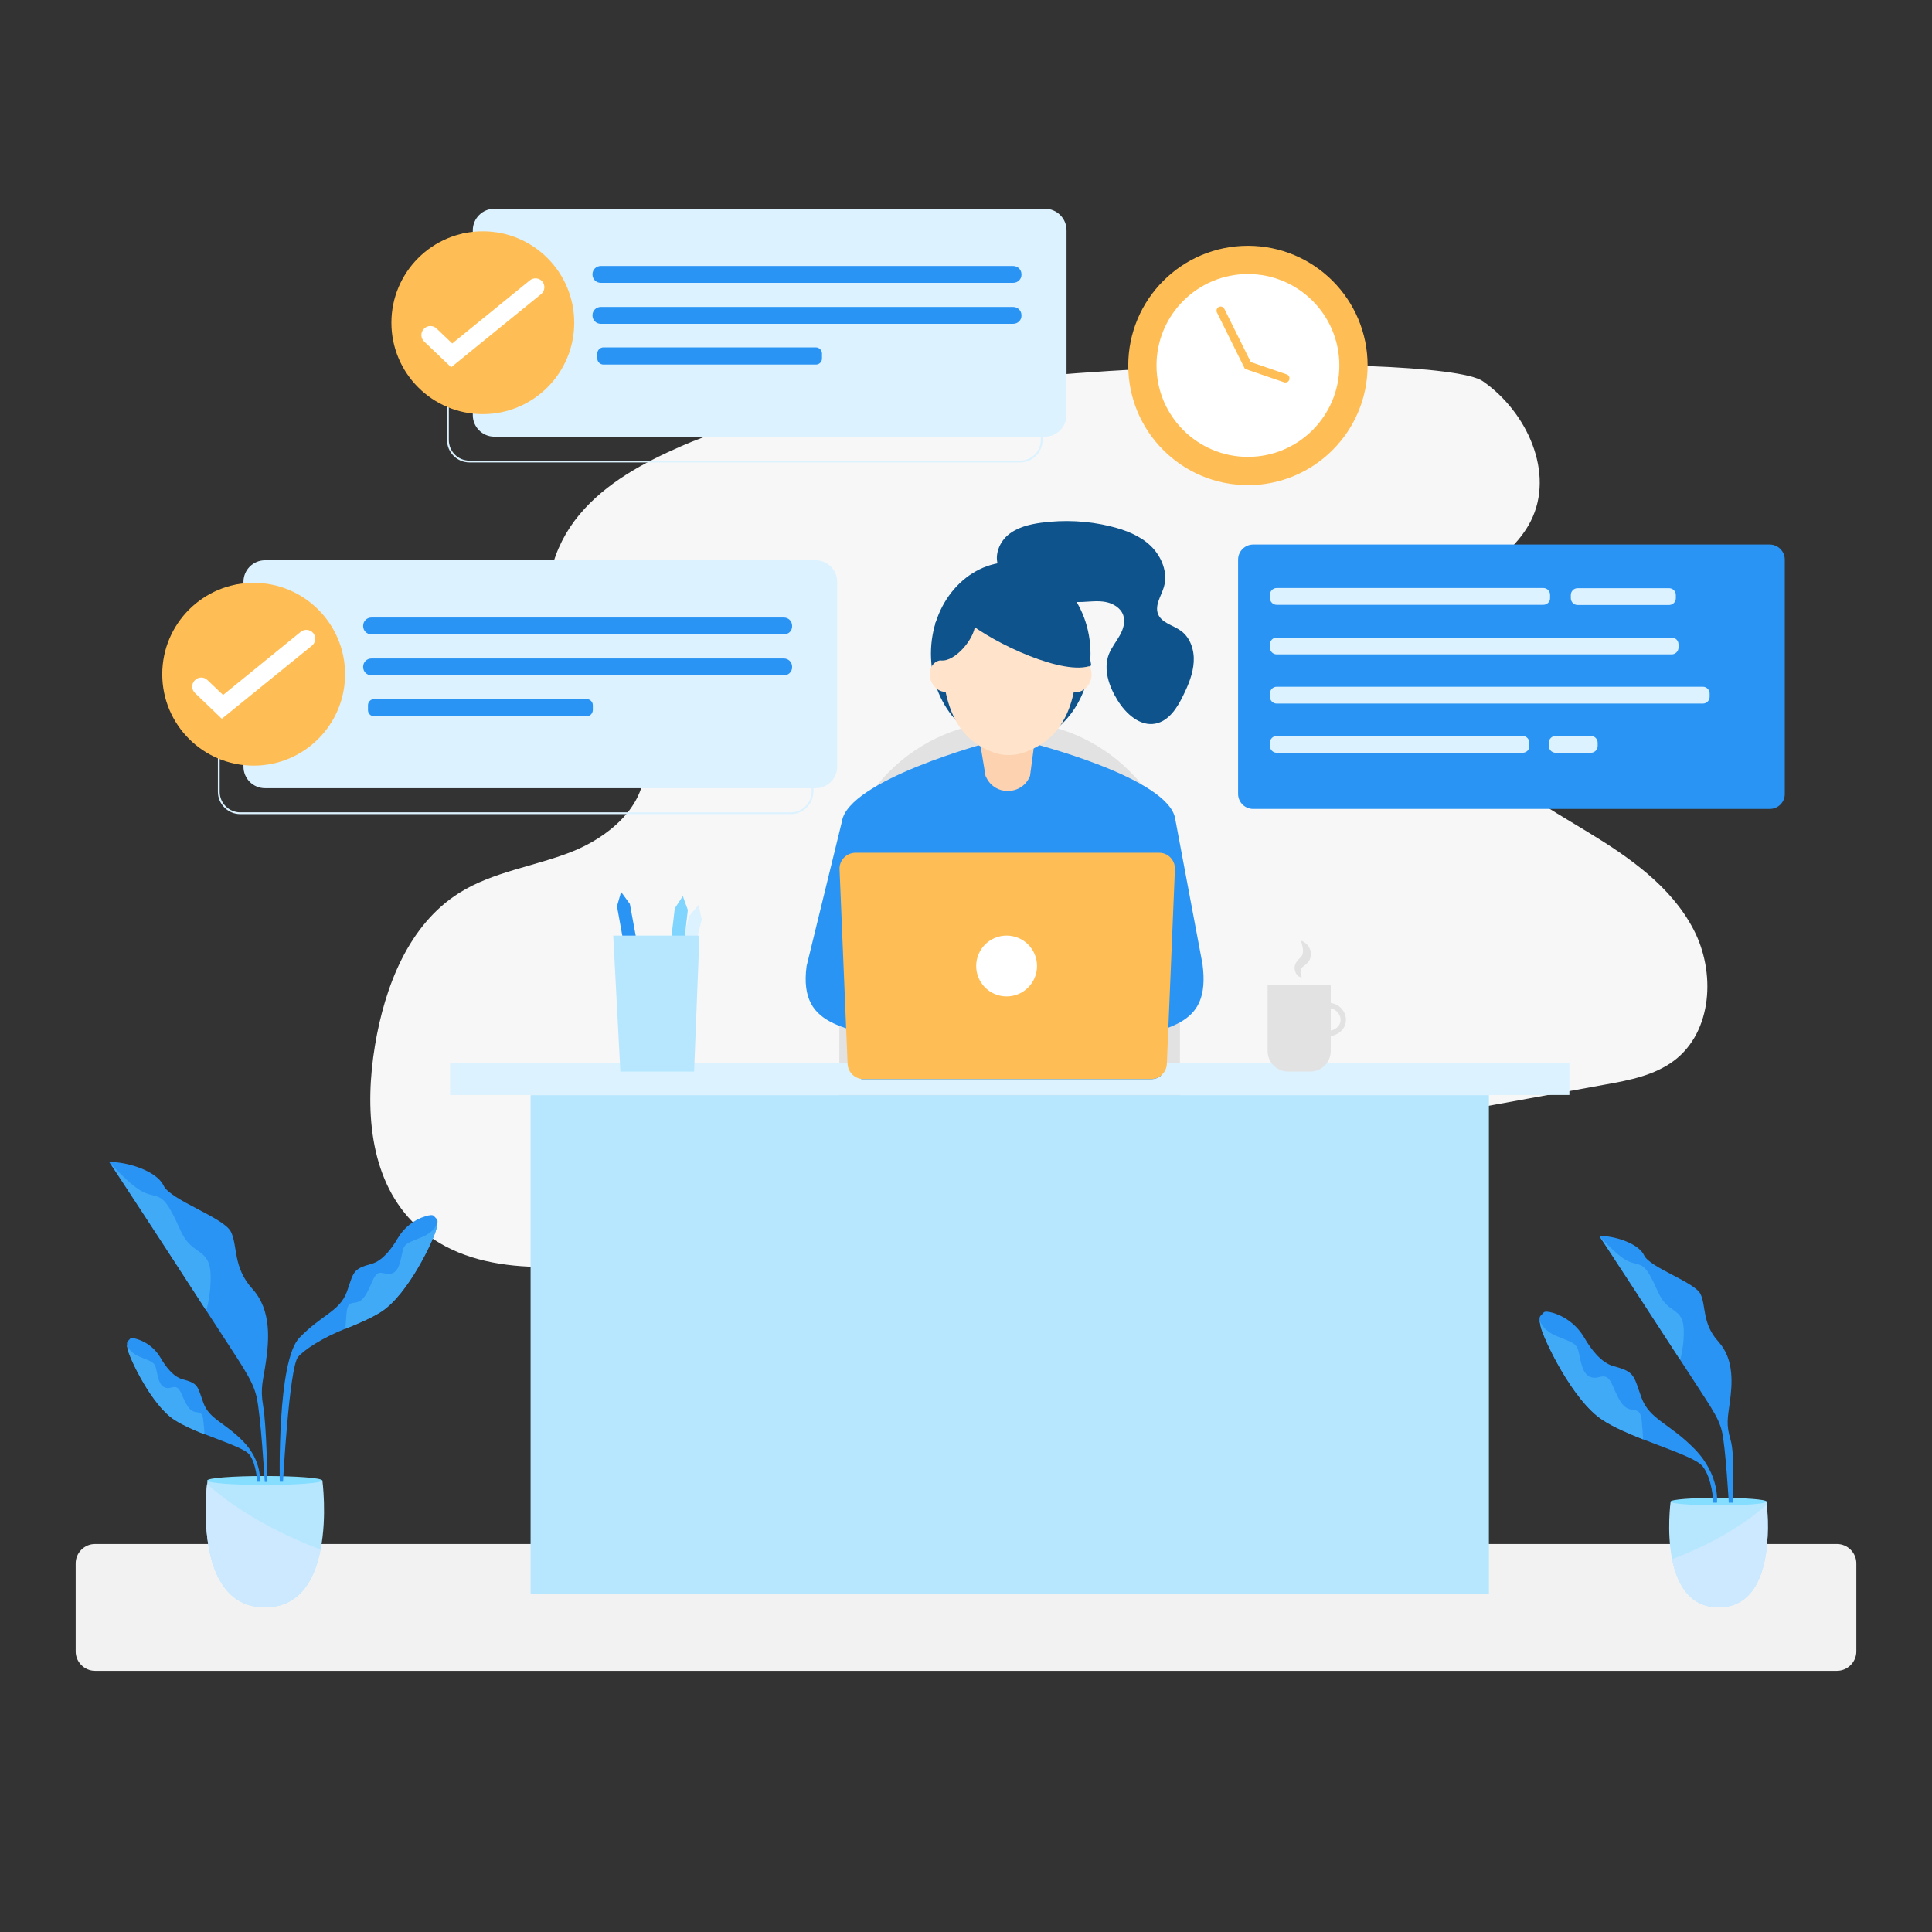 <svg version="1.1" id="Layer_1" xmlns="http://www.w3.org/2000/svg" xmlns:xlink="http://www.w3.org/1999/xlink" x="0px" y="0px" viewBox="0 0 1080 1080" style="enable-background:new 0 0 1080 1080;" xml:space="preserve">
<rect x="0" y="0" width="1080" height="1080" fill="#333333" stroke="none"/>
<style xmlns="http://www.w3.org/2000/svg" type="text/css">
	.st0{fill:#F7F7F7;}
	.st1{fill:#F2F2F2;}
	.st2{fill:#E2E2E2;}
	.st3{fill:#2A94F4;}
	.st4{fill:#DCF2FF;}
	.st5{fill:#80D5FF;}
	.st6{fill:#B6E7FF;}
	.st7{fill:#0E538C;}
	.st8{fill:#FCD2B1;}
	.st9{fill:#FFE3CA;}
	.st10{fill:#FFBE55;}
	.st11{fill:#FFFFFF;}
	.st12{fill:#85DDFF;}
	.st13{fill:#41AAF7;}
	.st14{fill:#CCE9FF;}
	.st15{fill:none;stroke:#DCF2FF;stroke-miterlimit:10;}
</style>
<g xmlns="http://www.w3.org/2000/svg">
	<path class="st0" d="M381.1,249.3c-21.3,9.3-42.4,20.6-57.3,38.5c-14.9,17.8-22.3,43.4-13.4,64.9c11.9,28.6,49.7,45.3,49.9,76.3   c0.1,22.2-20.4,39.2-41.1,47.3c-20.7,8.1-43.6,11-62.4,22.8c-28.4,17.8-41.7,52.3-47.2,85.4c-5.7,34.4-3.4,73.5,20.9,98.4   c30.2,31,80.2,27.5,122.9,20.9c57.1-8.8,113.9-19.2,170.7-29.5c124.5-22.7,249.1-45.4,373.6-68.1c13.4-2.4,27.2-5.1,38.1-13.3   c21.5-16.2,23.4-49.6,10.8-73.5c-12.5-23.9-35.7-40.1-58.7-54.1c-23-14-47.3-27.3-64.5-48c-17.2-20.7-25.8-51.4-12.8-75   c11-20,34.8-30.7,45.1-51c13.6-26.8-2.1-61.1-26.8-78.2S493.5,200.1,381.1,249.3z"/>
</g>
<path xmlns="http://www.w3.org/2000/svg" class="st1" d="M1026.9,934H53.1c-5.9,0-10.8-4.9-10.8-10.8v-49.3c0-5.9,4.9-10.8,10.8-10.8h973.8c5.9,0,10.8,4.9,10.8,10.8  v49.3C1037.7,929.1,1032.8,934,1026.9,934z"/>
<g xmlns="http://www.w3.org/2000/svg">
	<path class="st2" d="M564.4,403.3L564.4,403.3c52.4,0,95.2,42.9,95.2,95.2v158.2c0,6.6-5.4,12-12,12H481.2c-6.6,0-12-5.4-12-12   V498.5C469.2,446.2,512,403.3,564.4,403.3z"/>
	<polygon class="st3" points="359.2,543.9 351.9,545.3 344.9,506.6 347.2,498.6 352.1,505.3  "/>
	<polygon class="st4" points="382.9,552.1 375.7,550.4 385.1,512.2 390.5,505.9 392.3,514  "/>
	<polygon class="st5" points="380,547.7 372.6,546.9 377.2,507.8 381.7,500.9 384.5,508.7  "/>
	<rect x="251.6" y="594.4" class="st4" width="625.7" height="17.7"/>
	<rect x="296.6" y="612.2" class="st6" width="535.7" height="278.9"/>
	<g>
		<path class="st7" d="M558.7,317.7c-3.3-6-0.6-13.9,4.5-18.4c5.2-4.5,12.2-6.2,18.9-7.1c12.8-1.7,26-1.1,38.6,2    c8.2,2,16.5,5.1,22.6,11c6.1,5.9,9.7,14.9,7.3,23c-1.5,5-5.1,10-3.3,14.9c1.9,5.1,8.4,6.3,12.8,9.5c5.3,3.8,7.6,10.8,7.2,17.4    s-2.9,12.7-5.8,18.6c-3.3,6.9-8,14.4-15.6,15.9c-8.7,1.7-16.6-5.6-21.2-13.1c-4.8-7.7-8.1-17.3-4.8-25.8c1.5-3.7,4.1-6.9,6-10.3    c2-3.5,3.3-7.7,2-11.4c-1.4-4.1-5.7-6.6-9.9-7.4c-4.3-0.8-8.6-0.2-13,0c-17.6,0.7-35.5-5.4-48.9-16.9"/>
	</g>
	<ellipse class="st7" cx="565" cy="365.4" rx="44.6" ry="51.2"/>
	<path class="st3" d="M672.2,538.9L657,458c-3.2-23.4-81.9-43-81.9-43c-6.1,0-16.1,0-22.2,0c0,0-79.1,21-82.3,44.4L450.9,540   c-4.9,36.6,25.5,33.9,58.2,44.7l43.8,14.3c6.1,0,11.1-5.4,11.1-12c0,6.6,5,12,11.1,12l43.8-14.3   C651.6,573.9,677.1,575.5,672.2,538.9z"/>
	<path class="st3" d="M652,477l0,0.7L649,601.3c-1.5,1.3-3.5,2-5.7,2H482.7c-0.5,0-1,0-1.4-0.1L478,477H652z"/>
	<path class="st8" d="M545.4,400.3l5.5,33.4l0.4,0.8c5,10.6,20.2,10.1,24.5-0.8v0l4.5-33.9L545.4,400.3z"/>
	<path class="st9" d="M602.3,364.5c0,36.3-12.6,49.6-29.1,55.9c-5.8,2.2-12.1,2.3-17.9,0.2c-16.2-5.9-28.7-20-28.7-56   c0-23.1,17-41.8,37.9-41.8C585.3,322.6,602.3,341.4,602.3,364.5z"/>
	<ellipse transform="matrix(0.934 -0.357 0.357 0.934 -100.173 213.185)" class="st9" cx="527.5" cy="378" rx="7.5" ry="9"/>
	<ellipse transform="matrix(0.357 -0.934 0.934 0.357 34.349 805.885)" class="st9" cx="602.5" cy="378" rx="9" ry="7.5"/>
	<path class="st10" d="M656.8,485.6l-4.5,108.7c0,2.8-1.3,5.3-3.3,6.9c-1.5,1.3-3.5,2-5.7,2H482.7c-0.5,0-1,0-1.4-0.1   c-4.3-0.7-7.5-4.4-7.5-8.8l-4.5-108.7c0-4.9,4-8.9,9-8.9h169.7c0.8,0,1.6,0.1,2.3,0.3c0.6,0.2,1.2,0.4,1.8,0.7   C654.9,479.2,656.8,482.2,656.8,485.6z"/>
	<circle class="st11" cx="562.7" cy="540" r="17"/>
	<path class="st7" d="M540,347c16,13,55,31,70,25C607,350,583,283,540,347z"/>
	<path class="st7" d="M545,348c1,7-9.4,20.5-17.5,21.2C519,370,523,348,523,348l15.9-20.9l19.7-9.5L580,323L545,348z"/>
	<g>
		<path class="st2" d="M732.4,599h-12.3c-6.3,0-11.5-5.1-11.5-11.5v-36.9h35.3v36.9C743.9,593.9,738.8,599,732.4,599z"/>
		<path class="st2" d="M727.7,546.3c-0.6,0.1-1.2-0.2-1.7-0.5c-0.5-0.4-0.9-0.8-1.3-1.3c-0.7-1-1-2.3-1-3.7c0-1.4,0.8-2.9,1.6-3.8    c0.8-1,1.6-1.6,2-2.1c0.4-0.5,0.6-0.8,0.8-1.4c0.2-0.6,0.3-1.3,0.3-2.1c0-1.5-0.6-3.4-1.1-5.6c1.1,0.4,2,1,2.8,1.7    c0.8,0.7,1.6,1.7,2.1,2.9c0.5,1.1,0.7,2.4,0.6,3.8c-0.1,0.7-0.3,1.4-0.6,2.1c-0.3,0.7-0.8,1.3-1.2,1.8c-0.9,1-1.7,1.5-2.3,2    c-0.6,0.5-0.9,0.8-1.2,1.3c-0.3,0.6-0.5,1.4-0.5,2.2C727.1,544.5,727.1,545.4,727.7,546.3z"/>
		<g>
			<path class="st2" d="M739.8,579.6v-3c4.5,0,7.7-1.4,9-4c1-2,0.7-4.4-0.7-6.3c-1.7-2.3-4.6-3.3-8-2.6l-0.5-3     c4.4-0.8,8.5,0.6,10.9,3.8c2.1,2.8,2.5,6.4,1,9.4C750.4,576.1,747.5,579.6,739.8,579.6z"/>
		</g>
	</g>
	<polygon class="st6" points="388,599 346.8,599 342.8,523 391,523  "/>
	<g>
		<g>
			<circle class="st10" cx="697.6" cy="204.3" r="66.9"/>
		</g>
		<g>
			<circle class="st11" cx="697.6" cy="204.3" r="51.1"/>
		</g>
		<g>
			<path class="st10" d="M718.6,213.8c-0.3,0-0.5,0-0.8-0.1l-21.9-7.5l-15.6-31.5c-0.6-1.1-0.1-2.5,1-3.1c1.1-0.6,2.5-0.1,3.1,1     l14.8,29.8l20.1,6.9c1.2,0.4,1.8,1.7,1.4,2.9C720.5,213.2,719.6,213.8,718.6,213.8z"/>
		</g>
	</g>
</g>
<g xmlns="http://www.w3.org/2000/svg">
	<path class="st6" d="M960.7,898.5c-16.3,0-23.2-13.1-26-26.9c-3.1-15.6-0.8-32.3-0.8-32.3h53.6c0,0,0.1,0.6,0.2,1.8   C988.6,851,991.9,898.5,960.7,898.5z"/>
	<path class="st12" d="M987.5,839.4c0,1.2-12,2.1-26.8,2.1c-14.8,0-26.8-0.9-26.8-2.1c0-1.2,12-2.1,26.8-2.1   C975.5,837.3,987.5,838.2,987.5,839.4z"/>
	<path class="st3" d="M894,690.9c0,0,28.2,43,45.2,69.2c16.9,26.2,21.4,31.7,23.4,40.2c2,8.5,3.8,39.7,3.8,39.7h2.2   c0,0,1.4-26.4-1.2-35.1c-2.6-8.7-1.6-12.1-0.4-21.2c1.2-9.1,2.8-23.6-6.4-33.7c-9.2-10.1-6.8-20-10-26.6   c-3.2-6.7-28.2-14.7-31.5-21.6C916,694.9,901.9,690.7,894,690.9z"/>
	<path class="st13" d="M894,690.9c0,0,8.9,10.1,14.9,13.5c6.1,3.4,8.9,0.4,13.5,8.7c4.6,8.3,4.8,11.9,9.1,16.1   c4.2,4.2,9.3,4.4,9.7,13.7c0.4,9.3-2,17.2-2,17.2S895.8,693.1,894,690.9z"/>
	<path class="st3" d="M959.8,840h-2c0,0-0.6-13.7-6.1-20.4c-3.5-4.3-18.4-9.2-33.2-15c-8.1-3.2-16.2-6.7-22.3-10.6   c-17.2-10.9-33.5-46-34.9-52.3c-0.5-2.2-0.7-3.5-0.7-4.4v0c0-1.7,0.9-1.9,2.3-3.6c0.7-0.8,2.8-0.5,5.3,0.2   c7.4,2.3,13.6,7.3,17.5,14c3.6,6.2,9.3,13.9,16.3,15.8c12.1,3.2,11.1,5.2,15.6,17.6c4.5,12.3,15.7,14.3,29.8,28.8   C961.6,824.7,959.8,840,959.8,840z"/>
	<path class="st13" d="M918.5,804.6c-8.1-3.2-16.2-6.7-22.3-10.6c-17.2-10.9-33.5-46-34.9-52.3c-0.5-2.2-0.7-3.5-0.7-4.4   c0,0.4,0.8,6,9.8,9.7c9.3,3.8,11.1,3.8,12.3,9.7c1.2,5.8,2.2,12.1,7.1,13.3c4.8,1.2,7.9-4.2,11.7,4.6c3.8,8.9,5.7,11.9,9.2,13.1   c3.5,1.2,6.2-0.6,7,6.3C918.1,798.2,918.4,802.1,918.5,804.6z"/>
	<g>
		<path class="st14" d="M960.7,898.5c-16.3,0-23.2-13.1-26-26.9c16-6.1,36.2-15.8,52.9-30.5C988.6,851,991.9,898.5,960.7,898.5z"/>
	</g>
</g>
<g xmlns="http://www.w3.org/2000/svg">
	<path class="st6" d="M148.1,898.5c19.6,0,27.9-15.7,31.1-32.3c3.7-18.7,1-38.7,1-38.7h-64.2c0,0-0.1,0.8-0.2,2.1   C114.5,841.5,110.6,898.5,148.1,898.5z"/>
	<path class="st12" d="M115.9,827.6c0,1.4,14.4,2.5,32.1,2.5c17.7,0,32.1-1.1,32.1-2.5c0-1.4-14.4-2.5-32.1-2.5   C130.3,825.1,115.9,826.2,115.9,827.6z"/>
	<path class="st3" d="M61.1,649.6c0,0,33.9,51.5,54.2,83s25.6,38,28.1,48.1c2.4,10.2,4.6,47.7,4.6,47.7h1.5c0,0-0.5-31.8-2.4-42.5   c-1.8-10.4,0.1-14.1,1.6-25c1.5-10.9,3.4-28.3-7.6-40.4c-11-12.1-8.1-23.9-12-31.9c-3.9-8-33.9-17.7-37.7-25.9   C87.5,654.4,70.5,649.3,61.1,649.6z"/>
	<path class="st13" d="M61.1,649.6c0,0,10.6,12.1,17.9,16.2c7.3,4.1,10.6,0.5,16.2,10.4c5.6,9.9,5.8,14.3,10.9,19.4   c5.1,5.1,11.1,5.3,11.6,16.4c0.5,11.1-2.4,20.6-2.4,20.6S63.3,652.2,61.1,649.6z"/>
	<path class="st3" d="M145.3,828.3h-1.5c0,0-0.5-10.3-4.5-15.3c-2.6-3.2-13.8-6.9-24.9-11.3c-6.1-2.4-12.2-5.1-16.7-8   c-12.9-8.2-25.2-34.6-26.2-39.3c-0.4-1.6-0.5-2.6-0.5-3.3v0c0-1.3,0.7-1.5,1.7-2.7c0.5-0.6,2.1-0.4,4,0.2   c5.6,1.7,10.2,5.5,13.1,10.5c2.7,4.7,7,10.5,12.2,11.9c9.1,2.4,8.3,3.9,11.7,13.2c3.3,9.2,11.8,10.8,22.4,21.7   C146.6,816.8,145.3,828.3,145.3,828.3z"/>
	<path class="st13" d="M114.3,801.8c-6.1-2.4-12.2-5.1-16.7-8c-12.9-8.2-25.2-34.6-26.2-39.3c-0.4-1.6-0.5-2.6-0.5-3.3   c0,0.3,0.6,4.5,7.3,7.3c7,2.9,8.3,2.9,9.2,7.3c0.9,4.4,1.7,9.1,5.3,10c3.6,0.9,5.9-3.2,8.8,3.5c2.9,6.7,4.3,8.9,6.9,9.8   c2.6,0.9,4.7-0.5,5.2,4.7C114,796.9,114.2,799.9,114.3,801.8z"/>
	<path class="st3" d="M156.4,828.3h1.8c0,0,3.5-63.8,8.4-69.7c3.1-3.8,13.4-10.7,26.6-15.9c7.2-2.9,14.4-6,19.8-9.4   c15.3-9.7,29.8-40.9,31-46.5c0.4-1.9,0.6-3.1,0.6-3.9v0c0-1.5-0.8-1.7-2.1-3.2c-0.6-0.7-2.5-0.5-4.7,0.2c-6.6,2-12.1,6.5-15.6,12.5   c-3.2,5.5-8.3,12.4-14.5,14.1c-10.8,2.9-9.9,4.7-13.8,15.6c-4,11-14,12.7-26.5,25.7C154.8,760.6,156.4,828.3,156.4,828.3z"/>
	<path class="st13" d="M193.1,742.8c7.2-2.9,14.4-6,19.8-9.4c15.3-9.7,29.8-40.9,31-46.5c0.4-1.9,0.6-3.1,0.6-3.9   c0,0.4-0.8,5.3-8.7,8.6c-8.2,3.4-9.9,3.4-10.9,8.6c-1.1,5.2-2,10.8-6.3,11.8c-4.3,1.1-7-3.8-10.4,4.1c-3.4,7.9-5,10.6-8.2,11.7   c-3.1,1.1-5.5-0.5-6.2,5.6C193.5,737,193.2,740.6,193.1,742.8z"/>
	<g>
		<path class="st14" d="M148.1,898.5c19.6,0,27.9-15.7,31.1-32.3c-19.2-7.3-43.4-19-63.5-36.6C114.5,841.5,110.6,898.5,148.1,898.5z    "/>
	</g>
</g>
<g xmlns="http://www.w3.org/2000/svg">
	<path class="st15" d="M570.3,258H262.4c-6.6,0-12-5.4-12-12V142.6c0-6.6,5.4-12,12-12h307.9c6.6,0,12,5.4,12,12V246   C582.3,252.6,576.9,258,570.3,258z"/>
	<path class="st4" d="M584.1,244.1H276.3c-6.6,0-12-5.4-12-12V128.7c0-6.6,5.4-12,12-12h307.9c6.6,0,12,5.4,12,12v103.4   C596.1,238.7,590.7,244.1,584.1,244.1z"/>
	<g>
		<path class="st3" d="M566.4,158.1H335.8c-2.6,0-4.6-2.1-4.6-4.6v-0.2c0-2.6,2.1-4.6,4.6-4.6h230.6c2.6,0,4.6,2.1,4.6,4.6v0.2    C571.1,156,569,158.1,566.4,158.1z"/>
		<path class="st3" d="M566.4,181H335.8c-2.6,0-4.6-2.1-4.6-4.6v-0.2c0-2.6,2.1-4.6,4.6-4.6h230.6c2.6,0,4.6,2.1,4.6,4.6v0.2    C571.1,178.9,569,181,566.4,181z"/>
		<path class="st3" d="M456.1,203.8H337.3c-1.8,0-3.4-1.5-3.4-3.4v-2.8c0-1.8,1.5-3.4,3.4-3.4h118.8c1.8,0,3.4,1.5,3.4,3.4v2.8    C459.5,202.3,458,203.8,456.1,203.8z"/>
	</g>
	<g>
		<circle class="st10" cx="269.9" cy="180.4" r="51.1"/>
		<g>
			<path class="st11" d="M252.2,205.3l-15.1-14.4c-2-1.9-2.1-5.1-0.1-7.1c1.9-2,5.1-2.1,7.1-0.1l8.7,8.3l43.4-35.3     c2.1-1.7,5.3-1.4,7,0.7c1.7,2.1,1.4,5.3-0.7,7L252.2,205.3z"/>
		</g>
	</g>
</g>
<g xmlns="http://www.w3.org/2000/svg">
	<path class="st15" d="M442.1,454.6H134.3c-6.6,0-12-5.4-12-12V339.2c0-6.6,5.4-12,12-12h307.9c6.6,0,12,5.4,12,12v103.4   C454.1,449.2,448.7,454.6,442.1,454.6z"/>
	<path class="st4" d="M456,440.6H148.1c-6.6,0-12-5.4-12-12V325.2c0-6.6,5.4-12,12-12H456c6.6,0,12,5.4,12,12v103.4   C468,435.2,462.6,440.6,456,440.6z"/>
	<g>
		<path class="st3" d="M438.3,354.6H207.6c-2.6,0-4.6-2.1-4.6-4.6v-0.2c0-2.6,2.1-4.6,4.6-4.6h230.6c2.6,0,4.6,2.1,4.6,4.6v0.2    C442.9,352.6,440.8,354.6,438.3,354.6z"/>
		<path class="st3" d="M438.3,377.5H207.6c-2.6,0-4.6-2.1-4.6-4.6v-0.2c0-2.6,2.1-4.6,4.6-4.6h230.6c2.6,0,4.6,2.1,4.6,4.6v0.2    C442.9,375.4,440.8,377.5,438.3,377.5z"/>
		<path class="st3" d="M328,400.4H209.1c-1.8,0-3.4-1.5-3.4-3.4v-2.8c0-1.8,1.5-3.4,3.4-3.4H328c1.8,0,3.4,1.5,3.4,3.4v2.8    C331.3,398.9,329.8,400.4,328,400.4z"/>
	</g>
	<g>
		<circle class="st10" cx="141.8" cy="376.9" r="51.1"/>
		<g>
			<path class="st11" d="M124,401.8L109,387.4c-2-1.9-2.1-5.1-0.1-7.1c1.9-2,5.1-2.1,7.1-0.1l8.7,8.3l43.4-35.3     c2.1-1.7,5.3-1.4,7,0.7c1.7,2.1,1.4,5.3-0.7,7L124,401.8z"/>
		</g>
	</g>
</g>
<g xmlns="http://www.w3.org/2000/svg">
	<path class="st3" d="M989.3,452.2H700.5c-4.6,0-8.4-3.8-8.4-8.4V312.8c0-4.6,3.8-8.4,8.4-8.4h288.8c4.6,0,8.4,3.8,8.4,8.4v131.1   C997.7,448.5,993.9,452.2,989.3,452.2z"/>
	<path class="st4" d="M862.7,338.1h-149c-2.1,0-3.8-1.7-3.8-3.8v-1.8c0-2.1,1.7-3.8,3.8-3.8h149c2.1,0,3.8,1.7,3.8,3.8v1.8   C866.6,336.4,864.8,338.1,862.7,338.1z"/>
	<path class="st4" d="M934.5,365.8H713.7c-2.1,0-3.8-1.7-3.8-3.8v-1.8c0-2.1,1.7-3.8,3.8-3.8h220.8c2.1,0,3.8,1.7,3.8,3.8v1.8   C938.3,364,936.6,365.8,934.5,365.8z"/>
	<path class="st4" d="M951.9,393.3H713.7c-2.1,0-3.8-1.7-3.8-3.8v-1.8c0-2.1,1.7-3.8,3.8-3.8h238.2c2.1,0,3.8,1.7,3.8,3.8v1.8   C955.7,391.6,954,393.3,951.9,393.3z"/>
	<path class="st4" d="M851.1,420.8H713.7c-2.1,0-3.8-1.7-3.8-3.8v-1.8c0-2.1,1.7-3.8,3.8-3.8h137.4c2.1,0,3.8,1.7,3.8,3.8v1.8   C855,419.1,853.3,420.8,851.1,420.8z"/>
	<path class="st4" d="M889.3,420.8h-19.7c-2.1,0-3.8-1.7-3.8-3.8v-1.8c0-2.1,1.7-3.8,3.8-3.8h19.7c2.1,0,3.8,1.7,3.8,3.8v1.8   C893.1,419.1,891.4,420.8,889.3,420.8z"/>
	<path class="st4" d="M933,338.2h-51.1c-2.1,0-3.8-1.7-3.8-3.8v-1.8c0-2.1,1.7-3.8,3.8-3.8H933c2.1,0,3.8,1.7,3.8,3.8v1.8   C936.8,336.5,935.1,338.2,933,338.2z"/>
</g>
</svg>